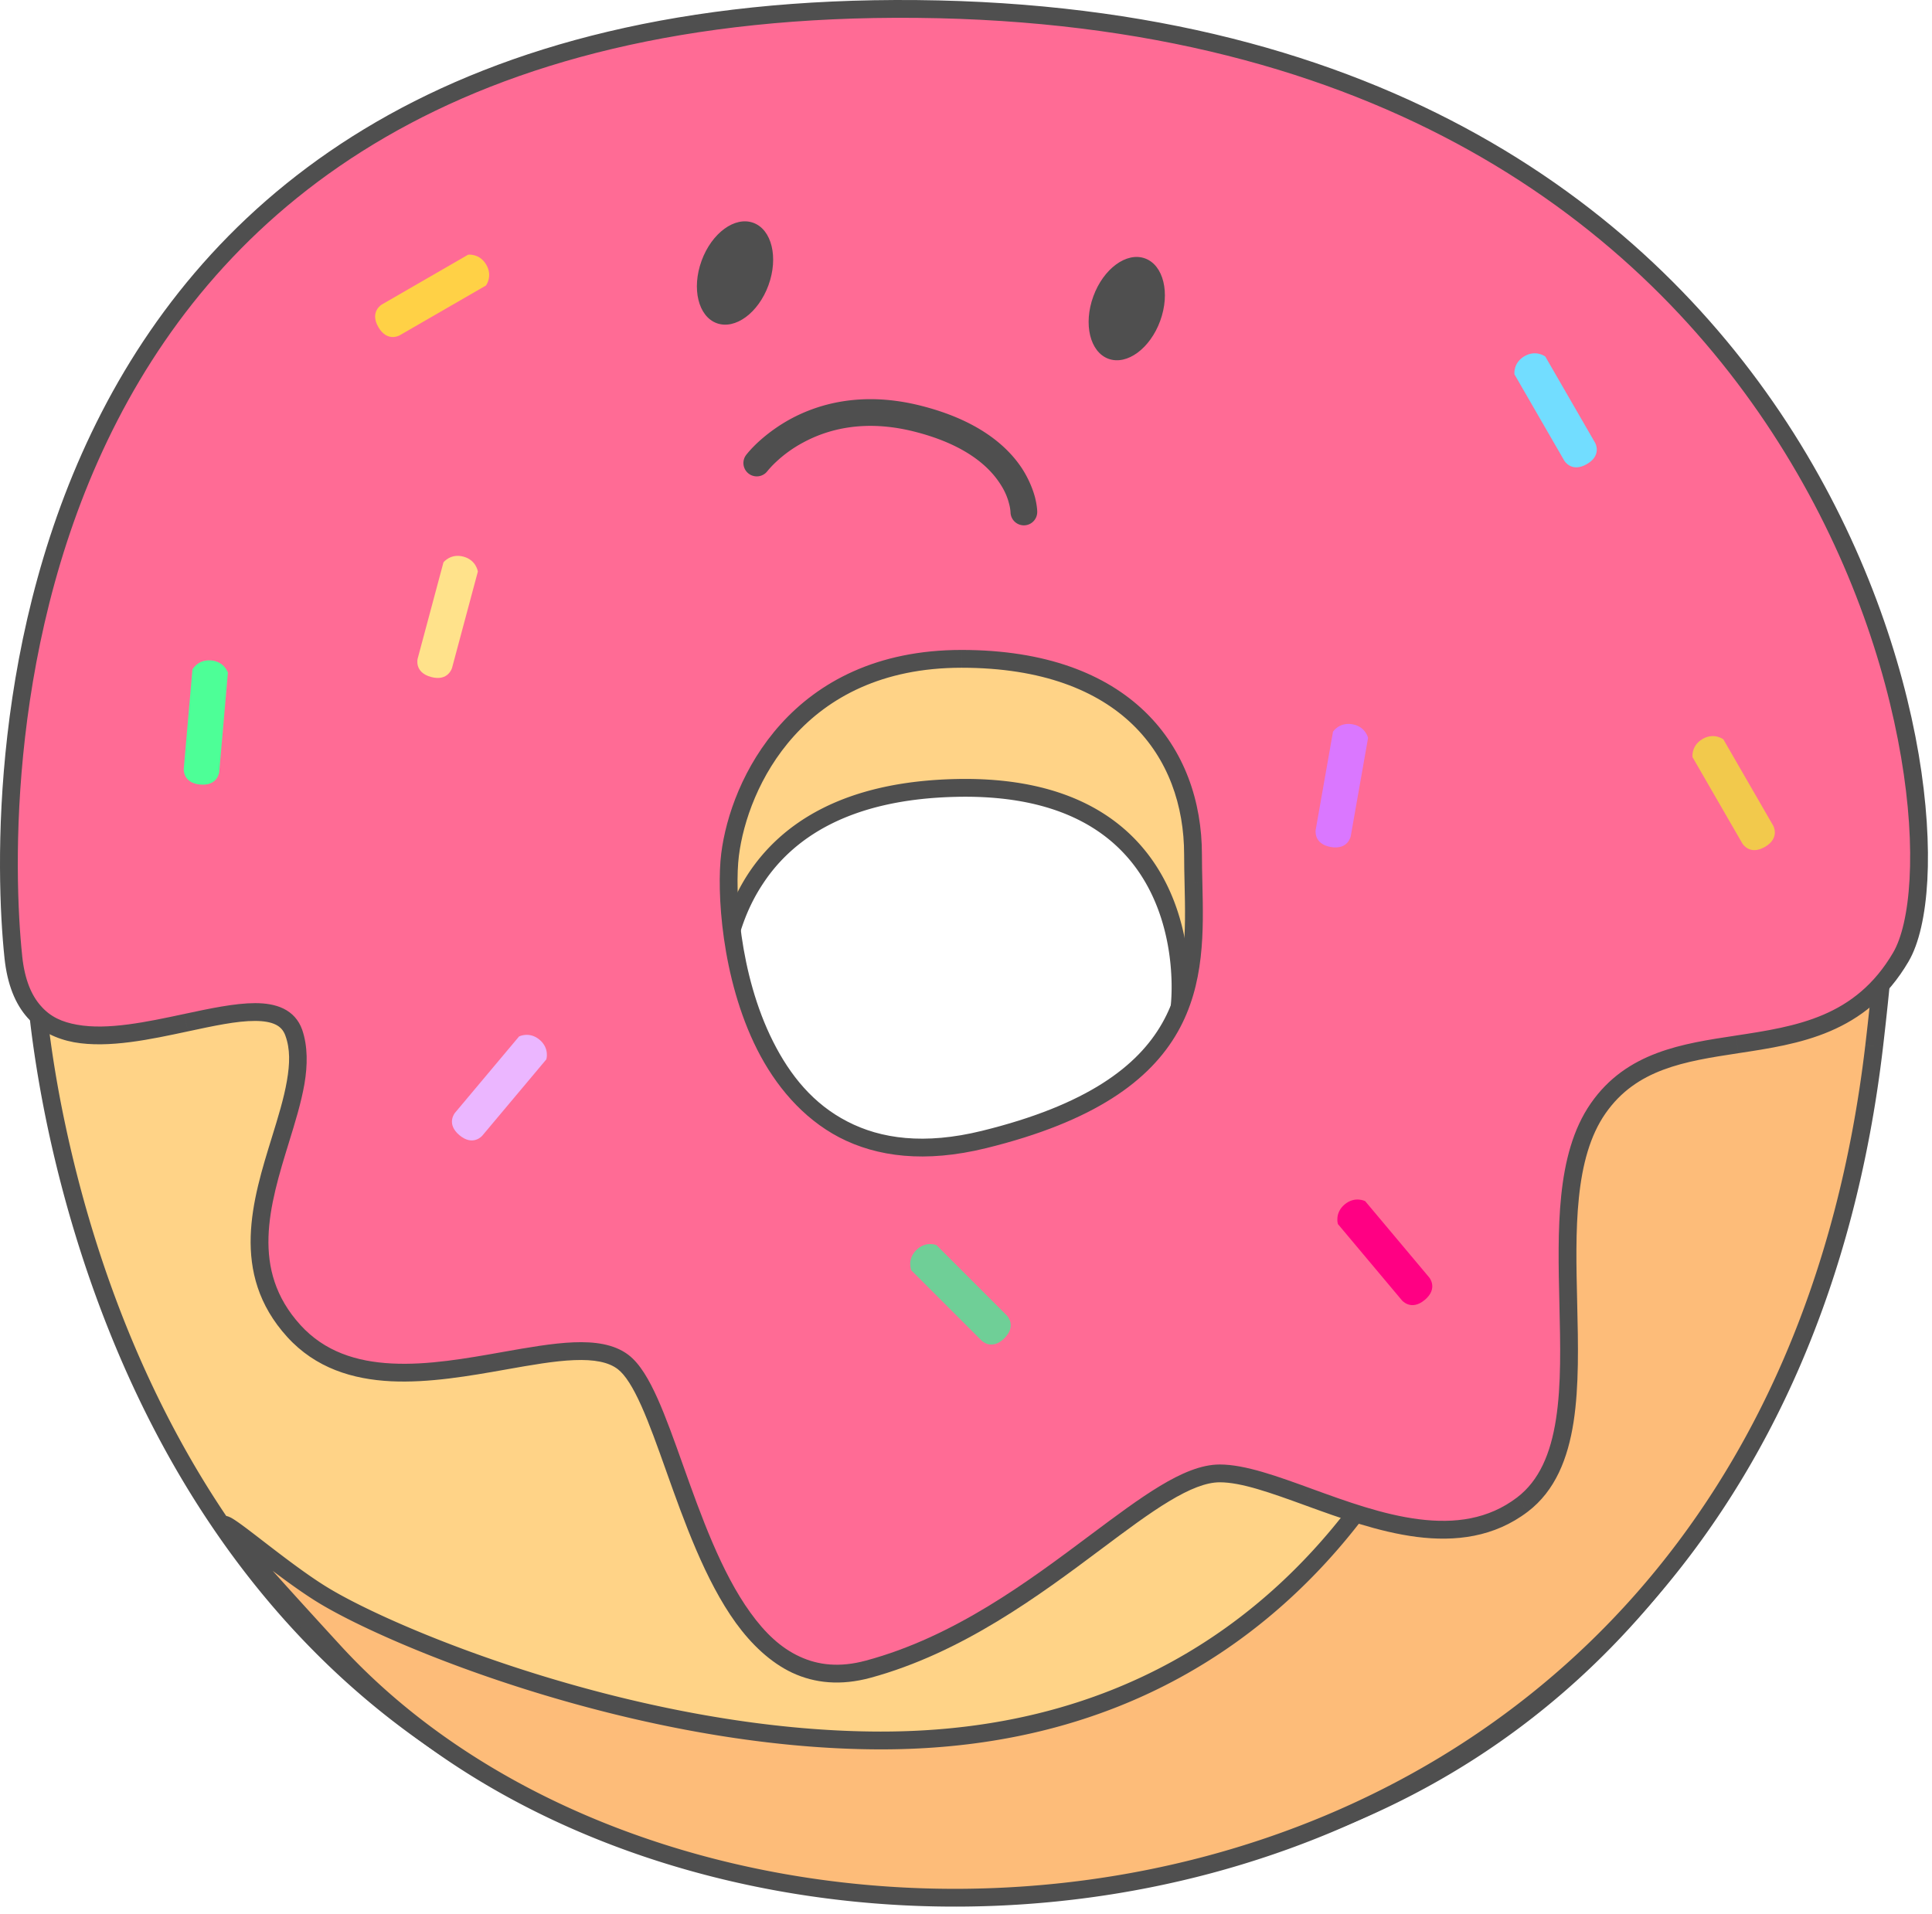 <svg width="217" height="215" viewBox="0 0 217 215" xmlns="http://www.w3.org/2000/svg" xmlns:xlink="http://www.w3.org/1999/xlink" xmlns:figma="http://www.figma.com/figma/ns"><title>donut</title><desc>Created using Figma</desc><g figma:type="canvas"><g figma:type="frame"><g figma:type="vector-operation" transform="translate(3.94 5.98)"><use xlink:href="#a" fill="#FFD387"/><use xlink:href="#b" fill="#4F4F4F"/></g><g figma:type="vector" transform="translate(25.15 76.29)"><use xlink:href="#c" fill="#FDBC79"/><use xlink:href="#d" fill="#4F4F4F"/></g><g figma:type="vector-operation" transform="translate(1 1)"><use xlink:href="#e" fill="#FF6B95"/><use xlink:href="#f" fill="#4F4F4F"/></g><use xlink:href="#g" transform="rotate(20 -26.667 241.092)" fill="#4F4F4F" figma:type="ellipse"/><use xlink:href="#g" transform="rotate(20 -16.01 367.86)" fill="#4F4F4F" figma:type="ellipse"/><use xlink:href="#h" transform="translate(85 46.34)" fill="#4F4F4F" figma:type="vector"/><use xlink:href="#i" transform="rotate(15 -210.447 221.355)" fill="#FFE28B" figma:type="vector"/><use xlink:href="#i" transform="rotate(60 2.553 60.441)" fill="#FFD146" figma:type="vector"/><use xlink:href="#i" transform="rotate(-40 262.375 -137.084)" fill="#FF0083" figma:type="vector"/><use xlink:href="#i" transform="rotate(-30 251.515 -311.607)" fill="#F2C94C" figma:type="vector"/><use xlink:href="#i" transform="rotate(40 -129.145 138.902)" fill="#EBB6FF" figma:type="vector"/><use xlink:href="#i" transform="rotate(-45 221.966 -51.601)" fill="#6FCF97" figma:type="vector"/><use xlink:href="#i" transform="rotate(10 -388.01 897.36)" fill="#DA77FF" figma:type="vector"/><use xlink:href="#i" transform="rotate(5 -836.695 285.737)" fill="#4DFF97" figma:type="vector"/><use xlink:href="#i" transform="rotate(-30 161.276 -295.786)" fill="#72DDFF" figma:type="vector"/></g></g><defs><path id="a" fill-rule="evenodd" d="M.059 104.528s5 101.5 103.5 101.5 103-98 103-98 6.5-106-103-108-103.5 104.5-103.5 104.5zm103.5-22c25-.5 25.5 19.5 25 24.5s-3.5 19.5-25 20-26.5-14-26.5-20 1.5-24 26.5-24.5z"/><path id="b" d="M.059 104.528l.998-.049v-.007l-.998.056zm206.5 3.5l-.998-.061-.001.007v.008l.999.046zm-78-1l.995.099-.995-.099zm-25 20l.023 1-.023-1zm0 78c-48.812 0-74.382-25.106-87.806-50.222-6.737-12.593-10.396-25.147-12.396-34.625a129.341 129.341 0 0 1-1.898-11.41 87.617 87.617 0 0 1-.324-3.185 49.722 49.722 0 0 1-.074-1.041l-.003-.052v-.014l-1 .049c-.998.049-.998.05-.998.051v.02a30.402 30.402 0 0 0 .017.285c.014.195.034.488.065.865.061.749.165 1.858.33 3.258.332 2.789.918 6.798 1.928 11.587 2.017 9.552 5.764 22.374 12.59 35.155 13.7 25.634 39.88 51.279 89.569 51.279v-2zm103-97l-.999-.046v.002l-.001.012-.003.049-.011.202c-.012.183-.03.449-.058.802a80.976 80.976 0 0 1-.307 3.073 120.4 120.4 0 0 1-1.842 11.01c-1.951 9.149-5.546 21.261-12.219 33.415-13.29 24.232-38.732 48.481-87.56 48.481v2c49.671 0 75.73-24.752 89.314-49.519 6.765-12.346 10.452-24.734 12.421-33.96.987-4.626 1.555-8.5 1.872-11.193.159-1.353.257-2.425.315-3.148a53.2 53.2 0 0 0 .06-.837l.013-.218a1.77 1.77 0 0 1 .003-.058v-.019c.001-.001.001-.002-.998-.048zm-103.019-107c54.33.992 79.752 27.731 91.67 54.16 5.99 13.269 8.563 26.428 9.659 36.356.548 4.95.719 9.05.755 11.938a84.325 84.325 0 0 1-.019 3.328 45.931 45.931 0 0 1-.044 1.141v.015l.998.062c.998.061.998.06.998.059v-.005l.001-.016.004-.062.011-.236c.009-.203.021-.51.032-.904a88.39 88.39 0 0 0 .019-3.407 126.025 126.025 0 0 0-.767-12.133c-1.107-10.01-3.752-23.475-9.824-36.957C184.826 27.297 158.747.036 103.577-.972l-.037 2zM.059 104.528l.998-.057v-.015a11.547 11.547 0 0 1-.013-.273 49.61 49.61 0 0 1-.026-.873 85.408 85.408 0 0 1-.004-3.337c.05-2.894.24-6.997.811-11.94 1.143-9.911 3.778-23.007 9.829-36.086C23.688 25.904 49.217.035 103.54 1.027l.037-1.999C48.4-1.98 22.179 24.402 9.838 51.108 3.702 64.405.993 77.81-.162 87.804a126.04 126.04 0 0 0-.823 12.134 88.317 88.317 0 0 0 .003 3.416 52.158 52.158 0 0 0 .038 1.145l.003.062v.016l.001.005c0 .001 0 .002.999-.054zm129.495 2.599c.26-2.602.268-9.091-3.065-14.909-3.391-5.916-10.13-10.946-22.95-10.69l.04 2c12.179-.244 18.19 4.476 21.174 9.684 3.042 5.308 3.05 11.318 2.81 13.716l1.991.199zm-25.972 20.901c10.999-.256 17.417-4.11 21.128-8.683 3.633-4.526 4.589-9.679 4.844-12.218l-1.991-.199c-.245 2.462-1.039 7.058-4.406 11.157-3.289 4.053-9.121 7.699-19.622 7.943l.047 2zm-27.523-21c0 3.222 1.325 8.596 5.448 13.112 4.159 4.554 11.076 8.143 22.075 7.888l-.047-2c-10.501.244-16.834-3.166-20.55-7.237-3.752-4.109-4.927-8.985-4.927-11.763h-2zm27.48-25.5c-12.775.255-19.731 5.007-23.44 10.637-3.614 5.546-4.04 11.831-4.04 14.863h2c-.001-2.969.323-8.683 3.71-13.763 3.29-4.994 9.584-9.493 21.81-9.737l-.04-2z"/><path id="c" d="M12.352 109.221c44 48 160.5 38.5 173.002-68 12.501-106.499-45.502 27-45.502 27s-12 51-66 51c-27 0-55-11.5-63-16.5s-20.5-17.5 1.5 6.5z"/><path id="d" d="M12.352 109.221l-.737.676.737-.676zm127.5-41l-.917-.399-.036.083-.02.087.973.229zm44.509-27.116c-6.201 52.825-38.145 81.501-73.954 91.087-35.9 9.611-75.615.028-97.317-23.647l-1.475 1.352c22.299 24.325 62.833 33.992 99.309 24.227 36.566-9.788 69.122-39.112 75.423-92.786l-1.986-.233zM73.852 120.22c27.373 0 44.146-12.948 54.045-25.893 4.929-6.452 8.178-12.943 10.161-17.758a71.008 71.008 0 0 0 2.128-5.86 47.046 47.046 0 0 0 .6-2.098 6.145 6.145 0 0 0 .037-.149l.002-.009v-.002c.001-.001.001-.002-.973-.231l-.973-.23v.001l-.001.005-.006.024a43.593 43.593 0 0 1-.596 2.094 67.913 67.913 0 0 1-2.067 5.694c-1.954 4.748-5.08 11.007-9.901 17.304-9.601 12.556-25.828 25.108-52.456 25.108v2zm66-52c.917.398.918.398.918.397l.002-.004.008-.018.031-.071.123-.282.481-1.09c.421-.95 1.036-2.329 1.816-4.047 1.56-3.44 3.772-8.227 6.389-13.645 5.237-10.84 12.068-24.146 18.511-34.135 3.215-4.986 6.277-9.074 9.005-11.635 1.352-1.272 2.544-2.09 3.551-2.46.971-.36 1.688-.282 2.275.111.646.432 1.322 1.367 1.882 3.127.569 1.78.955 4.175 1.146 7.395.388 6.488-.07 15.963-1.629 29.24l1.986.234c1.566-13.347 2.03-22.997 1.639-29.593-.199-3.321-.628-5.96-1.236-7.882-.618-1.944-1.482-3.385-2.676-4.183-1.252-.838-2.675-.845-4.081-.326-1.37.506-2.792 1.53-4.227 2.88-2.849 2.684-6.061 6.963-9.315 12.008-6.495 10.073-13.384 23.486-18.631 34.349a633.554 633.554 0 0 0-8.234 17.752 254.045 254.045 0 0 0-.608 1.382l-.032.072-.008.019-.002.005c-.001 0-.001.001.916.4zM13.09 108.545c-5.497-5.996-8.828-9.7-10.615-11.813-.911-1.079-1.359-1.672-1.507-1.93-.038-.066-.013-.039.008.046a.85.85 0 0 1 .012.343.95.95 0 0 1-.954.793.73.73 0 0 1-.19-.03c.005.004-.026-.011.03.02.29.156.808.53 1.535 1.077.73.55 1.621 1.242 2.6 1.994 1.957 1.503 4.277 3.25 6.313 4.524l1.06-1.696c-1.963-1.226-4.205-2.917-6.155-4.414-.974-.748-1.872-1.446-2.615-2.006-.746-.561-1.384-1.017-1.78-1.235a2.776 2.776 0 0 0-.396-.174 1.932 1.932 0 0 0-.332-.058 1.075 1.075 0 0 0-.639.179c-.609.408-.45 1.082-.428 1.172.047.186.133.35.196.459.254.445.83 1.18 1.715 2.227 1.807 2.136 5.164 5.87 10.667 11.874l1.475-1.352zm-2.768-4.976c8.136 5.085 36.317 16.652 63.53 16.652v-2c-26.787 0-54.605-11.433-62.47-16.348l-1.06 1.696z"/><path id="e" fill-rule="evenodd" d="M194.107 116.318c-6.02.913-11.857 1.799-15.607 7.19-3.744 5.382-3.546 13.722-3.351 21.891.221 9.286.437 18.354-5.149 22.61-7.018 5.347-16.27 1.982-24.023-.837-3.847-1.399-7.324-2.663-9.977-2.663-3.612 0-8.242 3.464-13.937 7.724-6.921 5.178-15.414 11.532-25.563 14.276-12.48 3.372-17.679-11.229-21.736-22.625-1.957-5.497-3.65-10.248-5.764-11.876-2.663-2.048-7.676-1.159-13.354-.152-8.181 1.451-17.743 3.146-23.646-3.347-6.069-6.676-3.668-14.455-1.512-21.441 1.397-4.526 2.691-8.718 1.512-12.06-1.221-3.458-6.332-2.364-12.1-1.129-8.409 1.8-18.214 3.899-19.4-7.371-2-19-3-107.5 101.5-106.5s119 92 110.5 106.5c-4.516 7.704-11.571 8.774-18.393 9.81zM81 95.008c1-8 7.5-22 26-22s26 10.5 26 22c0 1.05.025 2.118.05 3.2.251 10.791.534 22.893-23.55 28.801-26.5 6.5-29.5-24-28.5-32z"/><path id="f" d="M178.5 123.508l-.821-.571.821.571zm15.607-7.19l.15.988-.15-.988zm-18.958 29.081l-1 .024 1-.024zM170 168.009l.606.795-.606-.795zm-24.023-.837l.342-.94-.342.94zm-23.914 5.061l-.599-.801.599.801zM96.5 186.509l.26.965-.26-.965zm-21.736-22.625l-.942.336.942-.336zM69 152.008l.61-.792-.61.792zm-13.354-.152l.175.984-.175-.984zM32 148.509l-.74.672.74-.672zm-1.512-21.441l-.955-.295.955.295zM32 115.008l.943-.333-.943.333zm-12.1-1.129l-.21-.978.21.978zM.5 106.508l.994-.104-.994.104zm212 0l-.863-.505.863.505zm-79.5-11.5h-1 1zm.05 3.2l1-.022-1 .023zM109.5 127.01l.238.971-.238-.971zm69.821-2.93c3.468-4.986 8.843-5.848 14.936-6.773l-.3-1.977c-5.947.903-12.247 1.812-16.278 7.608l1.642 1.142zm-3.173 21.296c-.097-4.084-.196-8.148.194-11.863.386-3.705 1.246-6.942 2.979-9.433l-1.642-1.142c-2.011 2.891-2.925 6.516-3.326 10.368-.399 3.842-.301 8.033-.204 12.118l1.999-.048zm-5.542 23.429c3.09-2.355 4.5-5.989 5.134-10.06.626-4.048.519-8.726.408-13.369l-1.999.048c.11 4.643.222 9.142-.385 13.013-.6 3.849-1.875 6.876-4.37 8.777l1.212 1.591zm-24.971-.692c3.877 1.409 8.235 2.988 12.504 3.533 4.316.545 8.679.045 12.467-2.841l-1.212-1.591c-3.231 2.462-7.003 2.953-11.005 2.448-4.049-.505-8.194-2.019-12.07-3.429l-.684 1.88zM136 165.509c2.434 0 5.715 1.178 9.635 2.603l.684-1.88c-3.774-1.372-7.448-2.723-10.319-2.723v2zm-13.338 7.525c2.848-2.131 5.388-4.033 7.667-5.404 2.291-1.381 4.153-2.121 5.671-2.121v-2c-2.094 0-4.353.991-6.703 2.408-2.363 1.425-4.985 3.385-7.833 5.515l1.198 1.602zm-25.901 14.44c10.325-2.809 18.98-9.262 25.901-14.44l-1.198-1.602c-6.921 5.178-15.253 11.434-25.225 14.111l.522 1.931zM73.82 164.22c2.016 5.66 4.375 12.308 7.842 17.101 1.74 2.397 3.876 4.431 6.324 5.585 2.535 1.179 5.444 1.468 8.774.568l-.522-1.931c-2.91.787-5.332.515-7.408-.451-2.163-.991-3.92-2.688-5.547-4.944-3.267-4.514-5.536-10.864-7.578-16.599l-1.884.671zm-5.431-11.419c.84.646 1.708 2.027 2.638 4.103.917 2.042 1.815 4.567 2.794 7.316l1.884-.671c-.979-2.749-1.905-5.348-2.853-7.463-.933-2.081-1.969-3.889-3.244-4.87l-1.22 1.585zm-12.57.039c2.84-.503 5.445-.967 7.673-1.054 2.238-.09 3.854.213 4.897 1.015l1.22-1.585c-1.621-1.247-3.842-1.523-6.197-1.429-2.363.097-5.103.581-7.942 1.084l.35 1.969zm-24.56-3.659c3.188 3.507 7.346 4.765 11.659 4.979 4.263.206 8.811-.594 12.902-1.32l-.35-1.969c-4.09.726-8.414 1.499-12.453 1.292-3.989-.199-7.563-1.34-10.279-4.327l-1.48 1.345zm-1.727-22.408c-2.124 6.881-4.779 15.252 1.727 22.408l1.48-1.345c-5.632-6.195-3.484-13.383-1.296-20.473l-1.911-.59zm1.524-11.432c.545 1.5.508 3.129.168 5.083-.338 1.969-.994 4.086-1.692 6.349l1.91.59c.7-2.263 1.389-4.504 1.753-6.599.36-2.108.38-4.246-.253-6.089l-1.886.666zm-10.948-.484c2.884-.618 5.5-1.183 7.544-1.173 1.001.002 1.763.143 2.31.412.513.252.878.633 1.094 1.245l1.886-.666c-.395-1.117-1.127-1.896-2.096-2.373-.934-.459-2.04-.616-3.19-.618-2.257.001-5.082.6-7.966 1.217l.418 1.956zm-20.604-8.244c.312 2.96 1.202 5.162 2.599 6.722 1.368 1.497 3.261 2.384 5.21 2.744 3.886.701 8.655-.336 12.796-1.222l-.42-1.956c-4.268.914-8.606 1.826-12.02 1.21-1.703-.299-3.01-.888-4.076-2.11-1.038-1.16-1.818-2.922-2.1-5.597l-1.989.209zM102.01-.992C49.41-1.495 23.172 20.566 10.424 45.3-2.268 69.926-1.504 97.03-.495 106.613l1.99-.209C.502 96.987-.233 70.341 12.2 46.216 24.578 22.201 50.091.512 101.99 1.008l.019-2zm111.353 108.006c1.184-2.018 1.899-5.217 2.115-9.149.214-3.934-.07-8.794-.976-14.141-1.813-10.662-6.161-23.614-14.031-36.063-15.807-24.971-45.87-48.15-98.462-48.653l-.019 2c51.908.497 81.345 23.32 96.79 47.723 7.754 12.238 11.969 24.818 13.749 35.328.891 5.238 1.162 9.875.951 13.696-.21 3.824-.901 6.641-1.843 8.248l1.725 1.011zm-19.105 10.292c6.786-1.03 14.324-2.135 19.105-10.292l-1.725-1.011c-4.249 7.249-10.822 8.285-17.68 9.326l.3 1.977zM107 72.009c-9.535 0-16.054 3.62-20.305 8.33-4.223 4.678-6.167 10.38-6.688 14.546l1.985.248c.48-3.835 2.286-9.133 6.188-13.454 3.873-4.291 9.854-7.67 18.82-7.67v-2zm27 23c0-5.967-1.949-11.745-6.366-16.03-4.42-4.288-11.195-6.97-20.634-6.97v2c9.06 0 15.285 2.567 19.241 6.405 3.958 3.84 5.759 9.06 5.759 14.595h2zm.05 3.177c-.026-1.083-.05-2.14-.05-3.177h-2c0 1.06.025 2.14.05 3.223l2-.046zm-24.312 29.794c12.184-2.989 18.435-7.602 21.532-13.046 3.067-5.391 2.904-11.399 2.78-16.748l-2 .046c.127 5.441.231 10.879-2.519 15.713-2.72 4.782-8.37 9.174-20.27 12.092l.477 1.943zm-29.73-33.095c-.52 4.154-.008 13.987 4.036 22.011 2.024 4.002 5.06 7.686 9.222 9.868 4.246 2.202 9.658 2.887 16.472 1.216l-.477-1.943c-6.436 1.579-11.336.89-15.074-1.049-3.823-1.959-6.443-5.181-8.357-8.992-3.83-7.6-4.319-17.018-3.838-20.863l-1.985-.248z"/><path id="g" d="M8 6c0 3.314-1.79 6-4 6S0 9.314 0 6s1.79-6 4-6 4 2.686 4 6z"/><path id="h" d="M-1.2 4.773a1.5 1.5 0 1 0 2.4 1.8l-2.4-1.8zm29.7 6.4a1.5 1.5 0 0 0 3 0h-3zM0 5.673l1.2.901-.002.001-.001.002v.001c0-.002 0-.002.004-.006l.035-.044a10.602 10.602 0 0 1 .915-.964 14.177 14.177 0 0 1 3.063-2.197C7.922 1.901 12.04.729 17.636 2.128l.728-2.91C11.96-2.382 7.078-1.054 3.786.729A18.546 18.546 0 0 0 .099 3.376c-.41.386-.741.738-.943.968a10.222 10.222 0 0 0-.343.413l-.008.01-.003.003v.002c-.001 0-.002.001 1.198.901zm17.636-3.545c5.694 1.424 8.353 3.857 9.616 5.752.66.97.939 1.763 1.105 2.438a4.68 4.68 0 0 1 .142.849l.001.023v-.015s0-.002 1.5-.002 1.5-.001 1.5-.002v-.058a4.45 4.45 0 0 0-.033-.434 9.057 9.057 0 0 0-.2-1.088c-.208-.825-.679-2.095-1.519-3.375C28.011 3.611 24.67.795 18.364-.782l-.728 2.91z"/><path id="i" d="M0 1.2S.5 0 2 0s2 1.2 2 1.2v11.2S4 14 2 14s-2-1.6-2-1.6V1.2z"/></defs></svg>